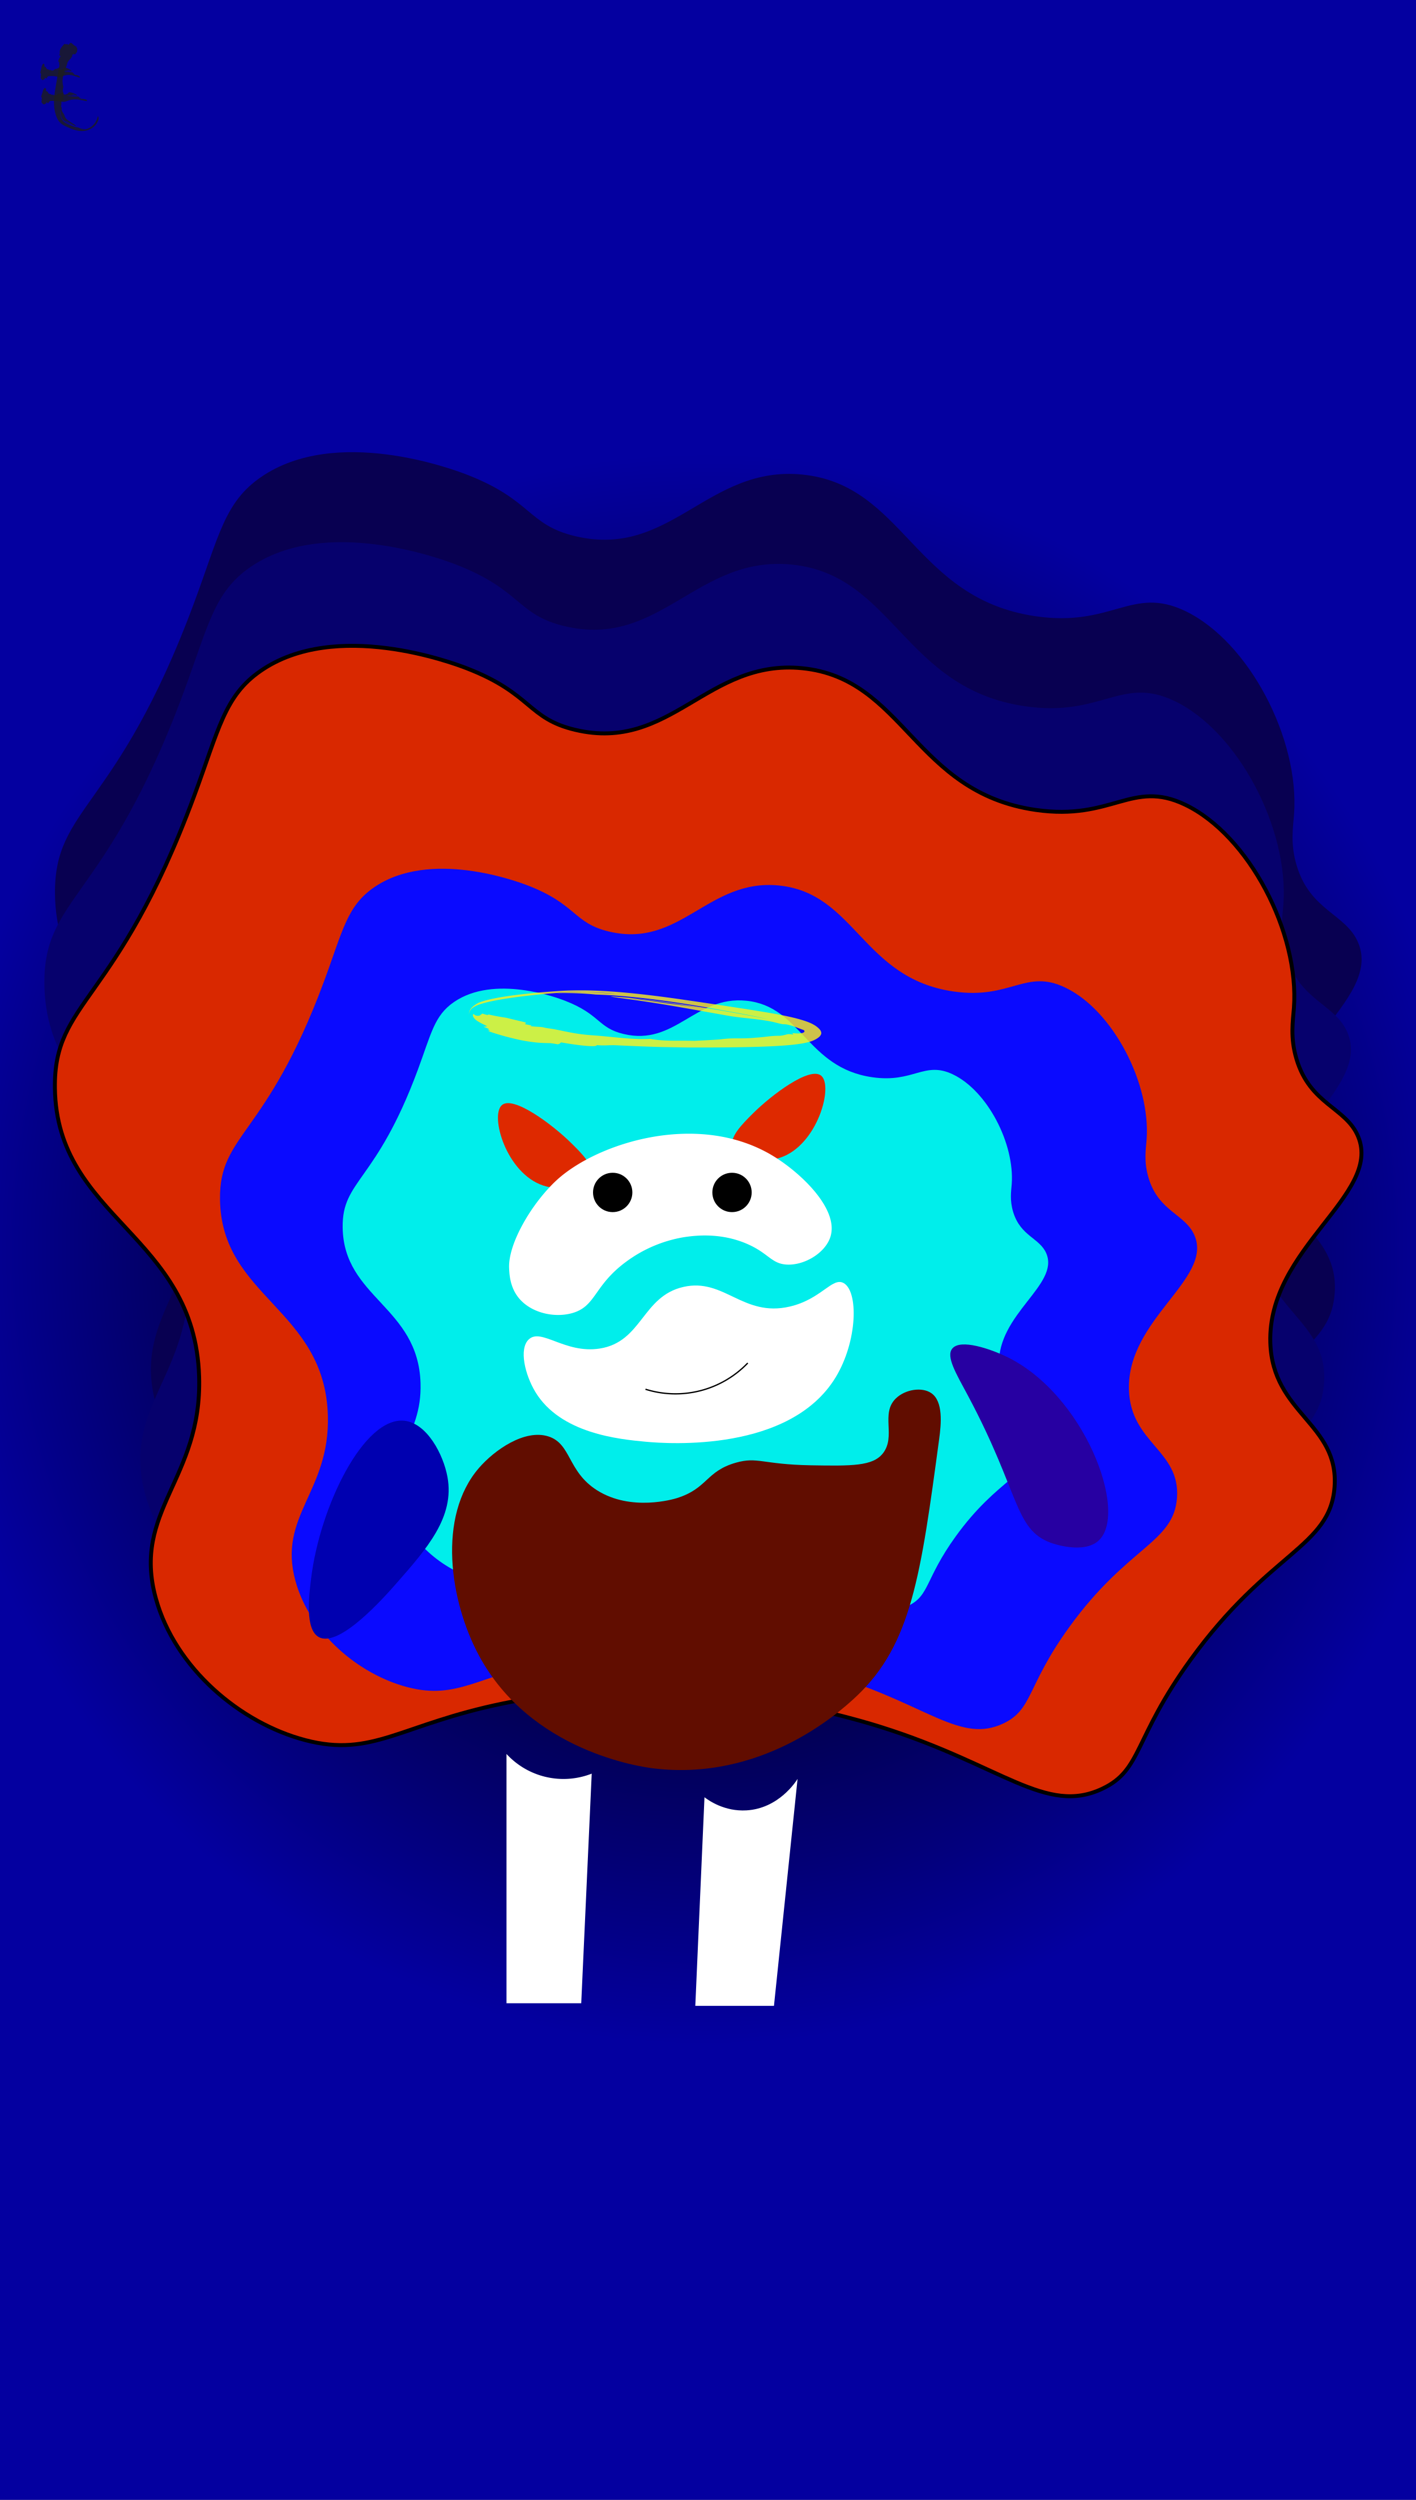 <svg xmlns="http://www.w3.org/2000/svg" xmlns:xlink="http://www.w3.org/1999/xlink" viewBox="0 0 1243.56 2194"><rect x="0" y="0" width="1243.56" height="2194" fill="#808080" stroke="none"/><defs><style>.cls-1{fill:url(#radial-gradient);}.cls-2{fill:#080051;}.cls-3{fill:#06016d;}.cls-4{fill:#d92800;stroke-width:3.45px;}.cls-14,.cls-4{stroke:#000;stroke-miterlimit:10;}.cls-5{fill:#0a0aff;}.cls-6{fill:#00eeeb;}.cls-7{fill:#fff;}.cls-8{fill:#610d00;}.cls-9{fill:#0000b0;}.cls-10{fill:#2700a2;}.cls-11{opacity:0.8;}.cls-12{fill:#fff01d;}.cls-13{fill:#de2900;}.cls-14{fill:none;stroke-width:1.15px;}.cls-15{fill:#1d1d1d;}</style><radialGradient id="radial-gradient" cx="621.78" cy="1097.39" r="915.64" gradientTransform="matrix(1, 0.04, -0.04, 1.03, 40.96, -58.91)" gradientUnits="userSpaceOnUse"><stop offset="0.13"/><stop offset="0.74" stop-color="#0400a0"/></radialGradient></defs><title>Asset 105wrk</title><g id="Layer_2" data-name="Layer 2"><g id="Layer_1-2" data-name="Layer 1"><rect class="cls-1" width="1243.56" height="2194"/><path class="cls-2" d="M170.35,529.35c22.09-59.48,26.83-88.5,58.72-110.54,65.66-45.36,168.18-7.17,180.78-2.3,57.74,22.32,53.27,44.13,95.57,54.12,83.81,19.78,115.88-62.4,199.2-54.12,89.79,8.93,98,108.88,205,124.36,67.43,9.75,84.46-27,131.26-4.61,56,26.82,100.47,112.44,95.57,178.48-.84,11.35-3.42,25.87,2.31,44.9,12,40.05,43.48,42.26,54.11,67.94,21.12,51-79.64,97.93-77.14,180.77,1.88,62.57,60.4,70.95,56.42,126.66-3.8,53.1-57.74,56.62-126.66,152-50.16,69.4-42.38,96.3-77.15,112.84-49.81,23.69-88.4-20.78-194.59-54.12-34.64-10.88-177.48-52.29-331.62-20.73-90.34,18.5-114.7,47.76-173.87,32.24-56.92-14.92-114.31-63-131.26-124.35-21.29-77.08,40.7-104.57,38-194.6C171.2,913.37,49.83,899.69,48.3,785,47.26,707.56,102.5,712.08,170.35,529.35Z"/><path class="cls-3" d="M161,608.35c22.09-59.49,26.83-88.5,58.72-110.54,65.65-45.37,168.18-7.17,180.78-2.31,57.74,22.33,53.27,44.14,95.57,54.12,83.81,19.79,115.88-62.4,199.2-54.12,89.79,8.93,98,108.89,205,124.36,67.43,9.75,84.46-27,131.26-4.6,56,26.81,100.47,112.44,95.57,178.47-.84,11.36-3.42,25.88,2.31,44.91,12,40.05,43.48,42.26,54.11,67.93,21.12,51-79.64,97.93-77.14,180.78,1.88,62.56,60.4,70.94,56.42,126.66-3.8,53.1-57.74,56.62-126.66,152-50.16,69.4-42.38,96.31-77.15,112.84-49.81,23.69-88.4-20.78-194.59-54.12-34.64-10.87-177.48-52.28-331.62-20.72-90.34,18.49-114.7,47.75-173.87,32.24-56.92-14.93-114.31-63-131.26-124.36-21.29-77.08,40.7-104.57,38-194.59C161.88,992.36,40.51,978.68,39,864,37.94,786.56,93.18,791.07,161,608.35Z"/><path class="cls-4" d="M170.24,699.31c22.09-59.49,26.83-88.5,58.72-110.54,65.66-45.36,168.19-7.17,180.78-2.3,57.74,22.32,53.27,44.13,95.57,54.12,83.81,19.78,115.88-62.4,199.2-54.12,89.79,8.93,98,108.88,205,124.36,67.43,9.75,84.46-27,131.26-4.61,56,26.82,100.47,112.44,95.57,178.47-.84,11.36-3.42,25.88,2.31,44.91,12,40,43.48,42.26,54.11,67.94,21.12,51-79.63,97.93-77.14,180.77,1.88,62.57,60.4,70.94,56.42,126.66-3.8,53.1-57.74,56.62-126.66,152-50.16,69.41-42.38,96.31-77.15,112.84-49.81,23.69-88.4-20.77-194.59-54.11C739,1504.81,596.12,1463.4,442,1495c-90.33,18.5-114.7,47.75-173.87,32.24-56.92-14.92-114.31-63-131.26-124.36-21.29-77.07,40.7-104.57,38-194.59-3.76-124.92-125.12-138.6-126.66-253.32C47.15,877.52,102.39,882,170.24,699.31Z"/><path class="cls-5" d="M284.46,861.55c16.52-44.49,20.07-66.18,43.92-82.67,49.1-33.92,125.78-5.36,135.2-1.72,43.18,16.7,39.84,33,71.47,40.47,62.68,14.8,86.66-46.66,149-40.47,67.15,6.68,73.25,81.43,153.28,93,50.43,7.3,63.17-20.2,98.17-3.44,41.89,20,75.13,84.09,71.47,133.47-.63,8.5-2.56,19.36,1.72,33.59,9,30,32.52,31.6,40.48,50.81,15.79,38.11-59.56,73.24-57.7,135.19,1.41,46.79,45.17,53.06,42.2,94.73-2.84,39.71-43.18,42.34-94.73,113.67-37.51,51.9-31.69,72-57.69,84.39C844,1530.29,815.11,1497,735.69,1472.1c-25.9-8.14-132.73-39.11-248-15.51-67.56,13.84-85.79,35.72-130,24.12-42.57-11.17-85.5-47.1-98.17-93-15.92-57.64,30.44-78.2,28.42-145.53-2.81-93.43-93.58-103.66-94.73-189.45C192.4,994.83,233.72,998.21,284.46,861.55Z"/><path class="cls-6" d="M366.84,939.23c11.93-32.13,14.49-47.79,31.71-59.69,35.45-24.5,90.82-3.88,97.62-1.25,31.18,12.06,28.76,23.84,51.6,29.23,45.26,10.68,62.58-33.7,107.57-29.23,48.49,4.82,52.89,58.8,110.67,67.15,36.42,5.27,45.61-14.58,70.89-2.48,30.25,14.48,54.25,60.71,51.6,96.37-.45,6.13-1.84,14,1.25,24.25,6.5,21.63,23.48,22.82,29.22,36.68,11.4,27.52-43,52.89-41.66,97.62,1,33.79,32.62,38.31,30.47,68.4-2,28.67-31.18,30.57-68.4,82.07-27.08,37.48-22.88,52-41.65,60.93-26.9,12.79-47.74-11.22-105.08-29.22-18.71-5.87-95.84-28.23-179.07-11.19-48.78,10-61.94,25.78-93.89,17.41-30.74-8.06-61.73-34-70.88-67.15-11.49-41.62,22-56.47,20.52-105.08-2-67.46-67.57-74.85-68.4-136.79C300.37,1035.46,330.2,1037.9,366.84,939.23Z"/><path class="cls-7" d="M444.82,1539.37v218.78h65.63l9.21-201.51a68,68,0,0,1-74.84-17.27Z"/><path class="cls-7" d="M618.69,1577.37q-4,91.55-8.06,183.08h69.08l20.73-199.2c-1.48,2.39-16.62,26-44.91,27.64C636.4,1590,622.68,1580.39,618.69,1577.37Z"/><path class="cls-8" d="M420.64,1288.36c-36.73,42.42-25.76,116.78,0,164.65,45.36,84.32,142.63,97.75,153.14,99,94,11.43,161.13-46.88,178.47-63.33C800.5,1443,808.6,1383,824.79,1263c1.8-13.27,3.71-33-6.9-40.31-8.18-5.64-22.9-3.32-31.09,4.61-13.8,13.36.4,33.43-11.52,48.36-8.88,11.13-27.15,11-63.33,10.36-42.53-.77-46.57-7.7-65.63-2.3-26.44,7.5-24.74,22.57-51.81,31.09-2.72.86-40.28,12.1-70.24-6.91-26-16.51-22.4-40.68-42.61-47.21C460.69,1254,434.2,1272.69,420.64,1288.36Z"/><path class="cls-9" d="M355,1246.91c-35.38-3.6-73.94,74.81-81.75,138.17-1.93,15.69-5.57,45.26,6.91,51.81,18.07,9.49,57.76-35.64,67.94-47.21,27-30.71,51.23-58.26,44.9-93.26C389.39,1276.44,374.9,1248.93,355,1246.91Z"/><path class="cls-10" d="M850.13,1225c45.63,85.4,40.42,117,72.54,129,1.29.48,29.36,10.59,42.6-2.3,25.74-25.06-13.2-128.58-81.75-161.21-13.27-6.31-39.95-15.82-47.21-6.9C830.59,1190.6,839.75,1205.61,850.13,1225Z"/><g class="cls-11"><path class="cls-12" d="M411.74,890.5a9.67,9.67,0,0,1,.18-1.3,9.31,9.31,0,0,1,.39-1.2c.16-.35.34-.68.53-1a10,10,0,0,1,.61-.84,10.68,10.68,0,0,1,2.53-2.21,24.93,24.93,0,0,1,5.11-2.4,91.63,91.63,0,0,1,11.61-3c8.45-1.74,18.27-3.16,28.37-4.37s20.46-2.19,29.94-2.84,18.13-.77,24.6-.56c10,.17,17.58.76,23.25,1.29,2.39.27.82.11-3.46-.19s-11.29-.82-19.79-1.1c-7.59-.14-16.61.08-27.12.92,6.57-.17,13.05-.16,19,.08s11.33.64,15.81,1.11c6.61.19,13.27.52,20,1.08,29.77,2.33,58.35,6.76,87.45,12,5.27,1,13.67,2.42,22,4s16.58,3.29,21.61,4.55c-21.19-4.41-42.61-8-64-11.36s-42.91-6.34-64.51-8l3.48.43c11.33,1,22.63,2.44,33.91,4S605.73,883,617,884.86c3.83.61,7.69,1.26,11.65,2l-11.65-2c-10-1.56-19.78-2.84-30.7-4.23l-10.58-1.55c-3.6-.55-7.21-1-10.6-1.41-2.75-.35-5.4-.69-8-1.08s-5.18-.77-7.8-1.11c-3.39-.33-6.78-.58-10.17-.84l-3.14-.08.13,0c2.09.53,9,1.42,18.34,2.69s21.18,3.07,33.15,5.08,24.11,4.21,34.14,6,17.93,3.22,21.45,3.74c11.21,1.7,21.65,2.1,34,4.5,4.13.81,7.5,2,10.7,2.37a15.44,15.44,0,0,1,3.57.29l1.52.37,1,.26c.63.17,1.23.36,1.83.55,1.18.37,2.28.77,3.31,1.15,2.08.8,3.86,1.46,6.44,2.38a1.61,1.61,0,0,1,.81.7,1,1,0,0,1-.21,1.17,3.42,3.42,0,0,1-1.71.81,14.15,14.15,0,0,1-2.14.31,28.05,28.05,0,0,1-3.78,0c-2.09-.15-3.09-.38-2.83-.15.66.54.89.87.94,1s-.12.2-.46.16a19.47,19.47,0,0,0-3.84-.33l-.1,0h0l-.16,0-.81.18-2,.5a24.31,24.31,0,0,1-4.44.76c-8.7,0-11.22,1-21.22,1.67-14.85,1.3-18.14-.22-31.39,1.52-.8.09-6.39.44-11.78.73l-10.58.51c-16.19-.35-26.3.54-38.87-1.69-14.65.91-34-2-49.49-3.06s-21.88-2.92-35.24-5.52c-3.83-.63-6.72-.88-8.91-1.51s-7.75-.42-11.55-1.17l1.05-.51-5.06-1c-1.26-.26-.9-.43-.55-.6.7-.34,1.4-.68-.76-1.36-5.22-1.23-10.53-2.47-15.86-3.81-5.37-.8-10.65-1.7-15.46-2.88a2.93,2.93,0,0,1-1.51.38,38.13,38.13,0,0,1-3.94-1.16c-.94.25-1.12,1-1.75,1.12-.48.81-2.16.95-3.57.67a3.68,3.68,0,0,1-1.78-.87c-.47-.42-.88-.54-1.32-.14a2.62,2.62,0,0,0,0,1c.06.25.14.54.25.87s.29.58.48.9a11.9,11.9,0,0,0,3.41,3.09c2.74,1.78,6,3.14,7.94,4.25.88.57-1.55.44-2.76.71,2.78,1,4.19,1.54,4.6,1.94s-.15.58-1.4.51c1.31.47,2.6.88,2.6.88l-1.56.48a215.74,215.74,0,0,0,21.65,6.32A141.4,141.4,0,0,0,472,915.05c2.95.3,7.9.42,11.19.48a64.25,64.25,0,0,1,6.48,1c2.36-.35,2.11-1.11,3.15-1.66,5,.88,12.93,2.15,19.56,2.81s11.95.78,11.71-.44c8.12.75,9.83-.24,18.3.21,11.21.54,25.44,1.14,39.48,1.51l22.51.39,8.06,0c19.79,0,37.73-.13,55.12-.68,4.35-.14,8.66-.32,13-.55l6.44-.4,3.23-.24,3.32-.29c3.13-.31,6.28-.65,9.31-1.13a61.48,61.48,0,0,0,8.47-1.82,25.34,25.34,0,0,0,6.16-2.75,13.36,13.36,0,0,0,2.29-1.78,7.23,7.23,0,0,0,.9-1.17,5.29,5.29,0,0,0,.63-1.64c-.13-2.15-1.22-3.24-2.34-4.39a22.28,22.28,0,0,0-4.24-3.11c-3.35-2-8.4-3.68-13.53-5.1-1.3-.34-2.59-.7-3.9-1l-2-.48-1.47-.34q-2.77-.63-5.59-1.2-5.62-1.16-11.46-2.15c-13.54-2.32-27.24-4.41-40.91-6.47s-27.3-4.06-40.73-6c-26.87-3.77-52.94-6.74-76.72-7.36-5.94-.16-11.74-.13-17.35,0s-11,.51-16.18.88c-10.33.74-19.79,1.64-28.21,2.64-16.87,2-29.43,4.37-36.69,7.4a27.81,27.81,0,0,0-4.22,2.79,13,13,0,0,0-2.34,2.42,9.07,9.07,0,0,0-1.14,2.05A7.57,7.57,0,0,0,411.74,890.5Z"/></g><path class="cls-7" d="M464.39,1175.52c10.95-10.29,31.79,12.76,62.18,8.06,37.55-5.81,37.22-45.87,73.69-54.12,35.76-8.09,52.14,26.77,93.27,17.27,27.54-6.36,37.3-25.94,47.21-20.73,13.29,7,12.52,51-6.91,82.91-40,65.5-145.92,58.41-167,56.42-23.11-2.19-74.59-7.07-96.72-43.76C461.09,1206.55,455.53,1183.84,464.39,1175.52Z"/><path class="cls-13" d="M661,977.46c-9.47,9.45-20.62,20.56-17.54,29.4,3.62,10.37,25.73,14.5,41.8,9.15,32.55-10.83,46.89-62.7,35.94-71.9C711.17,935.68,677.59,960.9,661,977.46Z"/><path class="cls-13" d="M501.18,1002.76c9.51,9.3,20.69,20.25,17.64,28.92-3.58,10.15-25.65,14.12-41.74,8.81C444.52,1029.74,430,978.8,440.9,969.8,450.87,961.57,484.53,986.45,501.18,1002.76Z"/><path class="cls-7" d="M458.63,1075.34c-11.89,22-11.69,34.25-11.51,38,.26,5.25.78,16.06,8.06,25.33,10.63,13.52,31.31,18.24,47.21,13.82,21.18-5.9,18.79-23.84,47.21-44.91a117.69,117.69,0,0,1,51.81-21.88c8.7-1.24,30.79-4.14,54.12,5.76,19.5,8.27,21.81,17.81,35.7,18.42,15.53.69,33.49-10.33,38-24.18,7.89-24.23-25.69-56.33-50.66-71.39C613.62,975.15,526,1002.52,489.72,1035,480.59,1043.22,468.32,1057.46,458.63,1075.34Z"/><path class="cls-14" d="M566.87,1219.27a87.92,87.92,0,0,0,89.81-23"/><circle cx="642.87" cy="1046.55" r="17.27"/><circle cx="538.08" cy="1046.55" r="17.27"/><g class="cls-11"><path class="cls-15" d="M86,101.68a21.63,21.63,0,0,1-1.7,4.78,14.4,14.4,0,0,1-9.6,7.16,13.39,13.39,0,0,1-4.69.1,14.51,14.51,0,0,1-4.11-1c-.77-.4,1,.43,4.11,1a14.87,14.87,0,0,0,5.14-.36,13.34,13.34,0,0,1-6.41-1.45,19.11,19.11,0,0,1-3.3-.73,42.5,42.5,0,0,1-6.91-2.85,9.19,9.19,0,0,1-4.75-4.78,14.39,14.39,0,0,1-.91-3.32,12.3,12.3,0,0,1-.06-3.56c.08,3.52.77,6.94,3.05,9a15.66,15.66,0,0,0,4.32,2.63,38.68,38.68,0,0,0,5,1.91,5.21,5.21,0,0,1-.52-.28,41.76,41.76,0,0,1-5.15-2.34,10.87,10.87,0,0,1-3.88-3,4.2,4.2,0,0,1-.78-1.33,6.82,6.82,0,0,0,.78,1.33,9.68,9.68,0,0,0,3.67,2.3c.93.49,2,1.25,3.07,1.68A24.23,24.23,0,0,1,64.7,110c.52.19,1,.37,1.58.52a3.12,3.12,0,0,1,.52,0l0,0a10.87,10.87,0,0,0-2.57-1.89L62,107.21c-.78-.51-1.64-1.07-2.35-1.6A11.12,11.12,0,0,1,58,104.05a5.69,5.69,0,0,1-.85-1.35c-.39-.84-.59-1.7-.78-2.07-.57-1.16-2-2.52-2.23-4.54-.07-.67.25-1.25,0-1.78-.19,0-.33-.33-.47-.6-.07-1.42.62-2.83.11-3.93-.2-.79,2.92-2.76,2.38-2.94-2-.7-.55-.19-.25-2,.07-.21-.74-1-.61-1.4.66-1.41,0-1.9-.08-3.61-.36-2.57,1-2.93,0-5.32,0-.15-.17-1.12-.24-2.06l-.12-1.84c.68-2.66,0-4.57,1.93-6.33-.7-2.71,1.64-5.53,2.16-8.1s1.87-3.32,3.48-5.16c.35-.56.42-1,.81-1.31s0-1.39.34-1.95l.47.35.48-.74c.12-.18.28-.06.44.06.31.24.62.47,1,.23a21.73,21.73,0,0,0,1.71-2.24c.08-1,.15-1.91.2-2.87a2,2,0,0,1-.57-.52l-.06-.9c-.45-.39-1-.59-1.33-.85-1.46-.66-2.39-2.37-3.83-2.74-.43-.07-1.23,1.36-2.22,1.73-.29.07-.6-.51-1.05-.9-.4.9-1,.7-1.29.13l-.28.38-.59-.51c-1.65,2-4,4.14-4.19,6.71a8.33,8.33,0,0,0,.08,2.15c0,.32-.49.82-.62,1,.36.56,1,.7,1.43,1-1.12,1.5-3.23,5-1.23,5.43-.49,1.36.32,1.89,0,3.35-.37,1.94-.84,4.4-1.31,6.82-.13,1.35-.44,2.61-.68,3.89-.08.48-.15,1-.23,1.39-.75,4.83-1.59,9-2.11,13.2-.11,1-.22,2.1-.3,3.16s-.09,2.13-.1,3.22.07,2.2.15,3.33A30.13,30.13,0,0,0,48,96.7a29.38,29.38,0,0,0,2.39,7.59,13.45,13.45,0,0,0,2.47,3.4,14.94,14.94,0,0,0,3.26,2.37c1.12.63,2.23,1.13,3.3,1.6s2.16.94,3.25,1.36a29.59,29.59,0,0,0,6.74,1.8,17.29,17.29,0,0,0,6.87-.37,15.78,15.78,0,0,0,5.61-2.84,13.71,13.71,0,0,0,3.48-4.07,10.89,10.89,0,0,0,1.28-3.69A11.69,11.69,0,0,0,86,101.68Z"/></g><g class="cls-11"><path class="cls-15" d="M70.25,67.44c-1.2-1.65-4.56-1.54-6.06-2.23a5,5,0,0,1-1.34-.45c-.27-.17.36,0,1.34.45.43.1.94.19,1.55.29-.8-.71-1.55-1.41-2.09-2-.37,0-.75-.06-1.13-.11a31.23,31.23,0,0,1-4.91-.61,10.63,10.63,0,0,1-2.46-.59c2.39.2,4.78.31,7.18.37l-.2-.12c-1.27-.2-2.53-.43-3.79-.67a1.87,1.87,0,0,1-.64-.13l.64.13a13.61,13.61,0,0,0,1.7-.24c.37,0,.81.3,1.18.33a2.63,2.63,0,0,1,.91.58l.57.09a.65.65,0,0,1,.17-.08v0c-.58-1.45-5.28-3.4-6-3.13S55.67,60.73,55,60.88c-.23,0-.42-.29-.6,0a1.05,1.05,0,0,1-.2.47c-.46.09-.91-.62-1.27-.06-.26.23-.87-2.86-.93-2.29-.25,2.07-.07.57-.64.36-.07-.05-.32.79-.46.7-.45-.54-.62.16-1.18.37-.84.62-.94-.7-1.74.57a14.56,14.56,0,0,1-1.29.91c-.87-.25-1.51.73-2.08-.77-.91,1.19-1.84-.41-2.7-.27s-1.11-.93-1.73-1.91c-.19-.16-.36-.09-.45-.39s-.48.46-.67.3l.13-.56a2.62,2.62,0,0,1-.25-.22c-.07-.06,0-.24,0-.43a2.36,2.36,0,0,0,.09-1,4.08,4.08,0,0,0-.77-.86,11.74,11.74,0,0,0-1,.82,4.3,4.3,0,0,1-.19.71l-.32.38c-.14.55-.21,1.16-.31,1.53-.24,1.58-.85,3.06-1,4.52,0,.43.47.64.59,1.42a6.29,6.29,0,0,1-.32,1.29c.31,0,.24.65,0,1.15l.14.11-.19.74c.7.82,1.43,2.3,2.32,1.7a3.18,3.18,0,0,0,.74-.71c.11-.13.28.23.35.28A12.19,12.19,0,0,0,39.48,68c.5.62,1.66,1.75,1.84-.27.46.15.65-.79,1.14-.83a19.2,19.2,0,0,1,2.27-.15,4.29,4.29,0,0,1,1.29,0h.46c3.15,0,5.47,1.68,8.59.16a13,13,0,0,1,9-.61c2.72.66,5,1.7,5.77,1.84Z"/></g><g class="cls-11"><path class="cls-15" d="M76.52,88c-1.5-1.5-5.36-1-7.13-1.6A6.14,6.14,0,0,1,67.82,86c-.32-.15.41,0,1.57.35.5,0,1.1.1,1.8.14-1-.63-1.87-1.27-2.52-1.8-.42,0-.85,0-1.29,0a34.6,34.6,0,0,1-5.67-.32,12.55,12.55,0,0,1-2.83-.5c2.74.13,5.49.12,8.24,0a1.28,1.28,0,0,1-.24-.11c-1.46-.1-2.91-.25-4.36-.43a2.5,2.5,0,0,1-.75-.1l.75.1A16,16,0,0,0,64.45,83c.42,0,.94.26,1.37.26a3.22,3.22,0,0,1,1.06.51l.66.06a.69.69,0,0,1,.19-.1v0c-.36-.72-1.93-1.43-3.48-2s-3.1-.94-3.53-.77c-.68.21-1.28,1.46-2.06,1.63-.26.06-.49-.28-.69,0a.88.88,0,0,1-.21.47c-.53.1-1.06-.6-1.46,0-.29.24-1-2.85-1.1-2.28-.25,2.07-.07.56-.72.36-.08,0-.36.8-.52.7-.52-.53-.7.16-1.33.37-1,.62-1.09-.69-2,.56a15.61,15.61,0,0,1-1.47.89c-1-.27-1.74.69-2.38-.83-1.05,1.16-2.1-.48-3.08-.38s-1.26-1-1.94-2c-.21-.18-.4-.12-.49-.42s-.56.43-.77.25l.16-.55-.28-.24c-.07-.06,0-.24,0-.42a2.14,2.14,0,0,0,.13-1,4.72,4.72,0,0,0-.84-.92,11.77,11.77,0,0,0-1.16.74,5.19,5.19,0,0,1-.24.7l-.37.36c-.18.54-.29,1.14-.41,1.5-.33,1.57-1.08,3-1.29,4.45-.05.43.53.69.65,1.48a6.64,6.64,0,0,1-.42,1.26c.36.08.26.68,0,1.16l.15.13-.24.72c.79.89,1.61,2.43,2.66,1.89a3.35,3.35,0,0,0,.88-.66c.14-.12.32.25.41.31a10.51,10.51,0,0,0,.46-1.65c.58.66,1.92,1.86,2.15-.16.53.17.76-.76,1.33-.78.76-.07,1.71-.06,2.64-.06a6.15,6.15,0,0,1,1.49,0l.53,0c3.65.08,6.39,1.74,10,.12A18.63,18.63,0,0,1,69.35,87.5c3.19.44,5.85,1.2,6.79,1.25Z"/></g></g></g></svg>